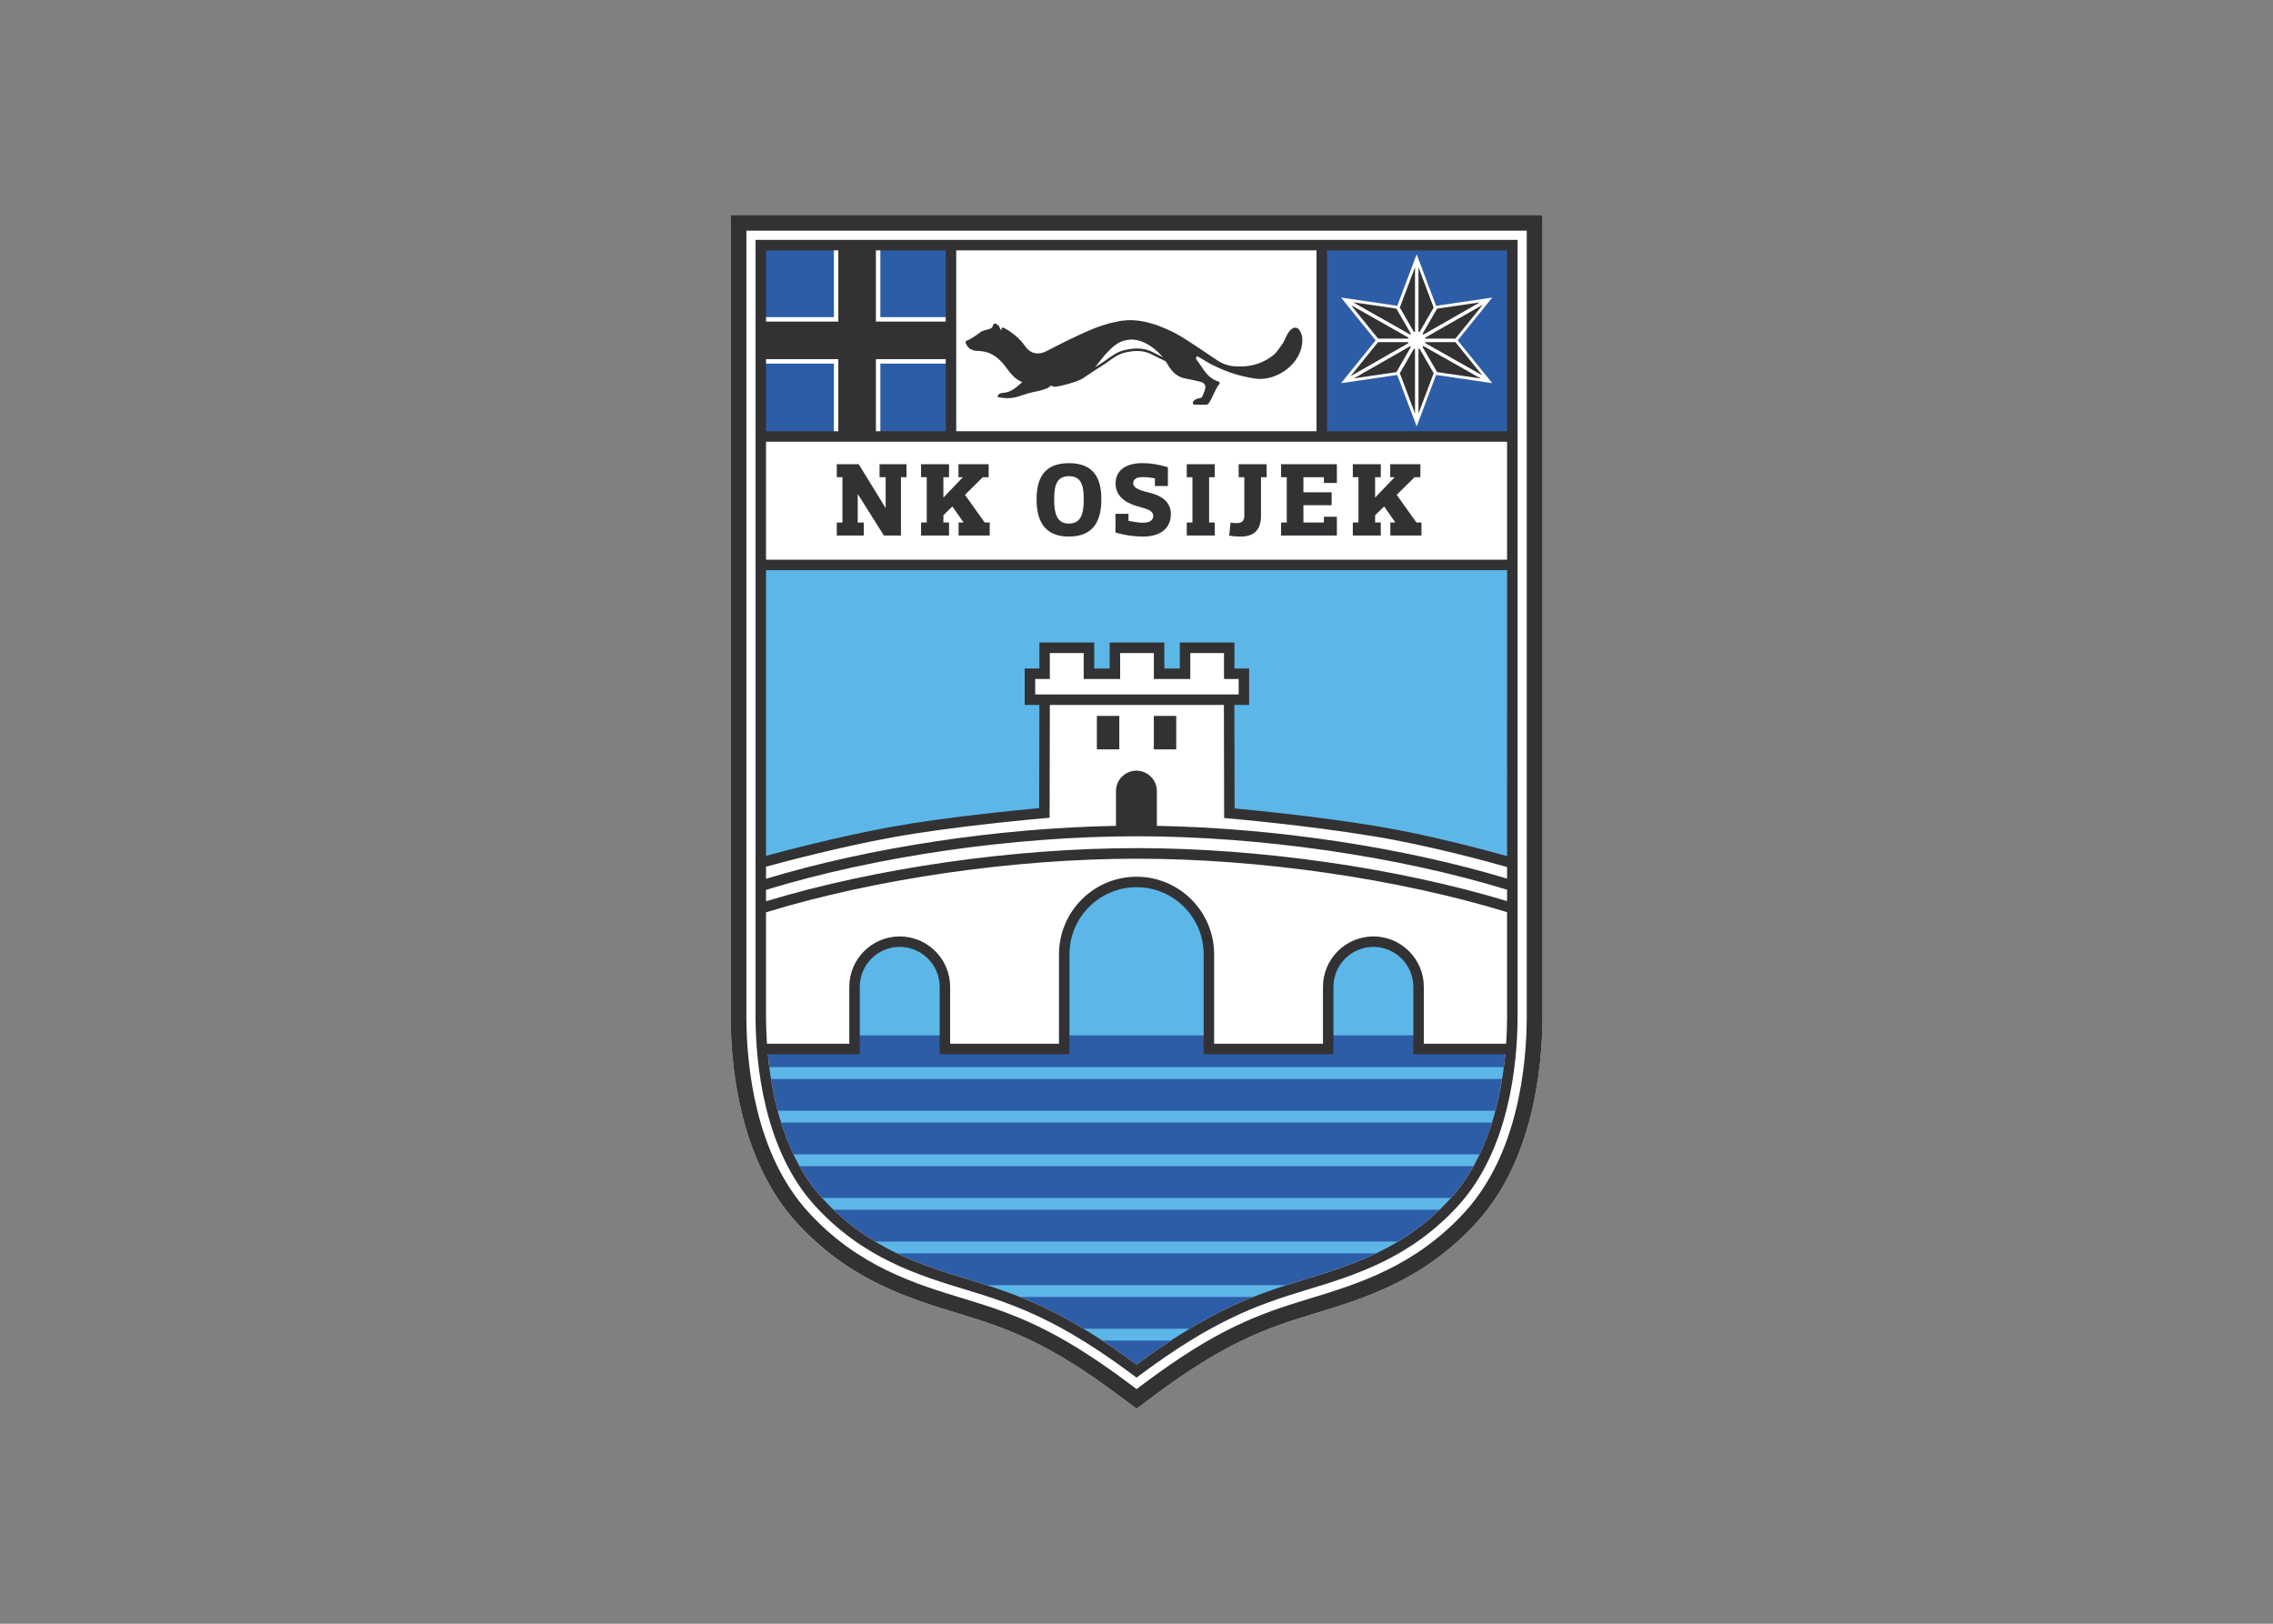 <svg clip-rule="evenodd" fill-rule="evenodd" stroke-linejoin="round" stroke-miterlimit="2" viewBox="0 0 560 400" xmlns="http://www.w3.org/2000/svg"><rect x="0" y="0" width="560" height="400" fill="#808080" stroke="none"/><g fill-rule="nonzero" transform="matrix(1.729 0 0 -1.729 108.472 371.528)"><path d="m0 0-2.567 1.913c-9.927 7.407-15.591 9.459-22.499 11.556-7.435 2.256-15.859 4.81-23.385 13.06-8.063 8.838-9.344 22.006-9.39 29.068v114.482h115.684v-114.452c-.046-7.078-1.328-20.262-9.39-29.098-7.527-8.25-15.954-10.804-23.387-13.06-6.912-2.097-12.572-4.157-22.499-11.556z" fill="#fff" transform="translate(99.214 14.176)"/><path d="m125.606 152.811h27.029v26.888h-27.029z" fill="#2d5da7"/><path d="m45.544 152.811h27.227v26.888h-27.227z" fill="#2d5da7"/><path d="m72.771 152.811h52.835v26.31h-52.835z" fill="#fff"/><path d="m0 0v-82.696c.04-6.339 1.144-18.108 8.071-25.7 6.591-7.222 14.311-9.565 21.122-11.63 7.067-2.146 13.31-4.402 23.604-12.012 10.296 7.61 16.538 9.866 23.606 12.012 6.809 2.065 14.531 4.408 21.121 11.63 6.929 7.592 8.032 19.361 8.07 25.706v82.69z" fill="#2d5da7" transform="translate(46.417 152.498)"/><path d="m0 0h-.01c-.044-.02-.084-.044-.125-.066.047.022.091.042.135.066" fill="#5cb7e8" transform="translate(134.908 36.305)"/><path d="m0 0c.945-.614 1.903-1.172 2.872-1.68h71.624c.972.512 1.933 1.06 2.881 1.68z" fill="#5cb7e8" transform="translate(60.402 37.985)"/><path d="m0 0c-.492.147-.984.301-1.477.452.493-.151.985-.305 1.477-.452" fill="#5cb7e8" transform="translate(75.208 31.775)"/><path d="m0 0h12.538l-.006-.004c.953.61 1.873 1.168 2.76 1.684h-18.048c.887-.514 1.806-1.074 2.756-1.68" fill="#5cb7e8" transform="translate(92.821 23.884)"/><path d="m0 0c-.002-.004-.004-.006-.008-.012.004.006.006.008.008.012" fill="#5cb7e8" transform="translate(143.331 42.52)"/><path d="m0 0c1.744-.53 3.41-1.062 5.061-1.662h37.515c1.652.6 3.316 1.132 5.064 1.662.02.006.042.014.06.02h-47.764c.018-.006.042-.014.064-.02" fill="#5cb7e8" transform="translate(75.272 31.755)"/><path d="m0 0c-.787.927-1.494 1.911-2.134 2.939.64-1.028 1.347-2.012 2.134-2.939" fill="#5cb7e8" transform="translate(53.222 44.301)"/><path d="m0 0h105.7c.09.564.169 1.124.241 1.678h-106.178c.07-.554.149-1.114.237-1.678" fill="#5cb7e8" transform="translate(46.24 61.154)"/><path d="m0 0c-.412-.415-.827-.809-1.245-1.19.418.381.83.78 1.245 1.19" fill="#5cb7e8" transform="translate(143.323 42.508)"/><path d="m0 0h102.87c.17.558.329 1.118.474 1.68h-103.82c.147-.562.307-1.122.476-1.68" fill="#5cb7e8" transform="translate(47.654 54.941)"/><path d="m0 0v-18.423h-106.419v18.423h-.528v-83.009c.004-.785.033-1.606.069-2.439l106.952-.006c.038.837.068 1.656.069 2.445v83.009z" fill="#5cb7e8" transform="translate(152.491 152.811)"/><path d="m0 0h97.733c.297.548.578 1.11.841 1.678h-99.413c.261-.568.544-1.13.839-1.678" fill="#5cb7e8" transform="translate(50.223 48.731)"/><path d="m0 0c.345-.375.69-.731 1.036-1.078h88.485c.349.345.695.703 1.038 1.078.178.197.337.4.504.6h-91.569c.173-.2.329-.403.506-.6" fill="#5cb7e8" transform="translate(53.81 43.598)"/><path d="m0 0c-.642-1.026-1.345-2.011-2.128-2.937.783.926 1.488 1.909 2.128 2.937" fill="#5cb7e8" transform="translate(147.089 47.239)"/><path d="m46.072 134.389h106.419v18.484h-106.419z" fill="#fff"/><path d="m0 0c-9.966 1.644-20.874 2.579-20.874 2.579l-.036 16.175h2.109v3.702h-2.091v3.696h-6.301v-3.696h-3.696v3.696h-6.293v-3.696h-3.699v3.696h-6.323v-3.696h-2.09v-3.702h2.096l-.035-16.137s-12.794-1.085-21.938-2.764c-8.43-1.555-17.164-3.96-18.479-4.329v-26.535h13.367v8.85c0 3.559 2.882 6.442 6.435 6.442 3.559 0 6.44-2.883 6.44-6.442v-8.85h17.002v13.491c0 5.691 4.615 10.306 10.307 10.306 5.695 0 10.306-4.615 10.306-10.306v-13.491h17.002v8.85c0 3.559 2.883 6.442 6.44 6.442 3.555 0 6.439-2.883 6.439-6.442v-8.85h13.365v26.494c-1.726.496-11.187 3.152-19.453 4.517" fill="#fff" transform="translate(133.313 96.433)"/><path d="m0 0v10.952h-10.735v6.62h10.735v10.579h6.62v-10.579h10.956v-6.62h-10.956v-10.952z" fill="#fff" transform="translate(56.086 152.122)"/><path d="m0 0h-10.952v10.579h-5.352v-10.579h-10.735v-5.35h10.735v-10.954h5.352v10.954h10.952z" fill="#323235" transform="translate(73.024 169.06)"/><path d="m0 0 1.228-.917 1.231.917c10.213 7.616 16.051 9.738 23.187 11.903 7.156 2.172 15.267 4.633 22.377 12.426 7.56 8.284 8.762 20.844 8.805 27.593v112.206h-111.199v-112.232c.043-6.737 1.243-19.283 8.802-27.567 7.112-7.793 15.224-10.254 22.38-12.426 7.132-2.163 12.968-4.283 23.189-11.903m1.228-3.71-2.567 1.913c-9.928 7.406-15.591 9.459-22.5 11.555-7.435 2.256-15.858 4.811-23.384 13.061-8.063 8.837-9.344 22.005-9.39 29.068v114.481h115.683v-114.452c-.046-7.078-1.327-20.262-9.389-29.097-7.527-8.25-15.954-10.805-23.387-13.061-6.913-2.096-12.572-4.156-22.5-11.555z" fill="#323235" transform="translate(97.987 17.886)"/><path d="m0 0-8.009-1.174 4.93 6.098-4.93 6.1 8.009-1.176 2.768 7.339 2.766-7.339 8.005 1.176-4.93-6.1 4.93-6.098-8.005 1.174-2.766-7.335z" fill="#fff" transform="translate(136.362 161.46)"/><g fill="#323235"><path d="m0 0c.036.038.07.074.108.106l-2.077 3.591-6.171.906z" transform="translate(138.206 167.211)"/><path d="m0 0c.01.05.026.096.046.143l-8.18 4.622 3.848-4.765z" transform="translate(137.915 166.635)"/><path d="m0 0c-.018.05-.036.094-.046.148h-4.286l-3.92-4.857z" transform="translate(137.96 165.989)"/><path d="m0 0c.052-.01.098-.028.143-.044l2.019 3.497-2.162 5.737z" transform="translate(139.389 167.609)"/><path d="m0 0 8.059 4.599-6.094-.892-2.079-3.591c.044-.038.084-.074.114-.116" transform="translate(140.077 167.201)"/><path d="m0 0v9.194l-2.164-5.739 2.019-3.499c.045.016.093.034.145.044" transform="translate(138.891 167.609)"/><path d="m0 0c-.008-.042-.022-.084-.034-.126l8.138-4.601-3.818 4.727z" transform="translate(140.362 166.137)"/><path d="m0 0c-.038.036-.072.07-.108.108l-8.026-4.586 6.058.889z" transform="translate(138.313 165.451)"/><path d="m0 0c.012-.042.028-.084.036-.129h4.286l3.904 4.826z" transform="translate(140.326 166.764)"/><path d="m0 0c-.038-.044-.08-.084-.124-.124l2.079-3.588 6.227-.913z" transform="translate(140.087 165.575)"/><path d="m0 0c-.052.01-.1.028-.145.044l-2.019-3.497 2.164-5.737z" transform="translate(138.891 165.16)"/><path d="m0 0c-.046-.016-.092-.034-.143-.044v-9.19l2.162 5.737z" transform="translate(139.533 165.204)"/><path d="m0 0c-.44.211-.865.42-1.283.638-.676.354-1.397.524-2.21.524-.528 0-1.084-.07-1.764-.215-.998-.226-1.781-.788-2.544-1.332-.297-.213-.602-.43-.913-.623-.269-.166-.532-.341-.795-.51.526.629 1.008 1.305 1.55 1.913.054.051.1.107.152.161.705.763 1.468 1.471 2.479 1.736 1.125.297 2.01.075 2.773-.265 1.128-.506 1.927-1.23 2.724-2.109-.055.028-.111.054-.169.082m19.688 3.677c-.311.53-.815.595-1.265.191-.688-.612-.813-1.556-1.367-2.258-.379-.474-.692-1.032-1.16-1.401-1.327-1.052-2.88-1.594-4.573-1.61-1.152-.012-2.115.066-3.286.791-.293.152-4.617 3.199-6.124 3.95-.514.299-2.547 1.182-3.079 1.287-1.201.387-3.1.853-5.267.351-1.434-.285-2.803-.753-4.144-1.347-1.979-.873-3.91-1.838-5.825-2.838-1.18-.616-2.326-.388-3.085.715-.747 1.083-1.737 1.882-2.873 2.523-.299.17-.508.184-.5-.295-.252.234-.21.55-.449.726-.313.223-.61.484-.779-.12-.07-.269-.295-.339-.508-.416-.425-.152-.927-.194-1.265-.457-.61-.468-1.23-.89-1.927-1.203-.25-.11-.182-.239-.102-.427.335-.809 1.028-1.018 1.795-1.032 1.439-.032 2.523-.699 3.442-1.757.833-.961 1.429-2.167 2.776-2.677-.805-.713-1.519-1.401-2.611-1.524-.335-.036-.845-.028-.911-.614 1.019-.197 1.991-.239 3.019.104.794.263 1.605.54 2.444.689.57.106 1.137.271 1.669.496.279.124.411.514.845.2.214-.156 2.94.548 3.896 1.028.263.131.502.293.732.466.201.134.404.267.607.399.566.376 1.104.729 1.662 1.072.319.199.63.422.929.638.769.545 1.488 1.064 2.415 1.271.65.143 1.19.209 1.688.209.753 0 1.423-.157 2.046-.484.421-.219.847-.429 1.294-.64.205-.099.41-.201.625-.305l.094-.047c.253-.433.512-.859.831-1.252.522-.646 1.209-1.068 2.005-1.202.673-.113 1.333-.285 1.996-.424.397-.08.859-.335.819-.825-.036-.436-.265-.859-.424-1.283-.122-.315-.445-.234-.684-.315-.159-.058-.319-.136-.452-.235-.141-.104-.245-.275-.221-.441.034-.221.245-.205.414-.205.467-.002.931.002 1.395-.006.229-.004.361.07.5.283.55.861.829 1.865 1.457 2.68.09.114.1.277-.106.339-1.092.319-1.775 1.112-2.367 2.019-.249.376-.506.751-.781 1.11-.128.169-.046.283.032.41.097.161.223.004.273-.026.626-.388 1.18-.683 1.757-1.04 1.591-.779 3.442-1.62 6.307-2.048 1.13-.156 2.25.091 3.229.551 1.147.541 2.142 1.381 2.811 2.523.608 1.033.995 2.613.331 3.733" transform="translate(102.807 164.068)"/><path d="m0 0v-1.851h-.791v-8.306h-2.433l-3.691 5.871h-.032v-4.02h.867v-1.851h-3.852v1.851h.805v6.455h-.805v1.851h3.123l3.808-6.197h.03v4.346h-.867v1.851z" transform="translate(66.432 148.74)"/><path d="m0 0v-1.851h-.805v-2.898l2.776 2.898h-.626v1.851h4.3v-1.851h-.835l-2.54-2.511 2.809-3.944h.716v-1.851h-4.436v1.851h.717l-1.598 2.284-1.283-1.239v-1.045h.805v-1.851h-3.988v1.851h.808v6.455h-.808v1.851z" transform="translate(72.496 148.74)"/><path d="m0 0c0-1.943.327-3.453 2.104-3.453 1.782 0 2.109 1.51 2.109 3.453 0 1.941-.327 3.3-2.109 3.3-1.777 0-2.104-1.359-2.104-3.3m-2.509 0c0 2.895.999 5.155 4.613 5.155 3.617 0 4.617-2.26 4.617-5.155 0-2.899-1-5.305-4.617-5.305-3.614 0-4.613 2.406-4.613 5.305" transform="translate(87.477 143.736)"/><path d="m0 0v-1c.899-.18 1.57-.269 2.094-.269.953 0 1.433.374 1.433.972 0 .819-1.032 1.014-2.256 1.373-1.809.522-3.108 1.509-3.108 3.226 0 2.093 1.749 2.916 3.796 2.916 1.18 0 2.224-.152 3.659-.584v-2.674h-1.852v1.09c-.775.149-1.287.179-1.807.179-.823 0-1.287-.329-1.287-.867 0-.671.882-1.014 2.17-1.315 1.807-.417 3.196-1.299 3.196-3.079 0-2.24-1.748-3.21-3.944-3.21-1.181 0-2.51.151-3.945.584v2.658z" transform="translate(98.064 141.674)"/><path d="m0 0v6.454h-.807v1.852h3.987v-1.852h-.805v-6.454h.805v-1.851h-3.987v1.851z" transform="translate(107.177 140.434)"/><path d="m0 0v-1.851h-.807v-5.53c0-2.074-1.122-2.927-2.842-2.927-.685 0-1.251.061-1.688.133l.196 1.855c.285-.045.54-.075.837-.075.568 0 1.122.163 1.122 1.014v5.53h-.807v1.851z" transform="translate(117.752 148.74)"/><path d="m0 0v-2.674h-1.851v.823h-2.916v-2.152h4.02v-1.838h-4.02v-2.465h2.916v.819h1.851v-2.67h-7.949v1.851h.807v6.455h-.807v1.851z" transform="translate(127.758 148.74)"/><path d="m0 0v-1.851h-.807v-2.898l2.78 2.898h-.628v1.851h4.3v-1.851h-.833l-2.542-2.511 2.809-3.944h.718v-1.851h-4.436v1.851h.715l-1.596 2.284-1.287-1.239v-1.045h.807v-1.851h-3.987v1.851h.807v6.455h-.807v1.851z" transform="translate(134.015 148.74)"/><path d="m93.559 108.114h3.198v4.763h-3.198zm8.116 0h3.194v4.763h-3.194zm50.336 45.319h-25.656v25.776h25.656zm0-18.297h-105.594v16.803h105.594zm0-42.232c-3.087.861-11.291 3.063-18.576 4.266-8.461 1.397-17.701 2.292-20.248 2.525l-.034 14.746h2.104v5.191h-2.092v3.703h-7.787v-3.703h-2.206v3.703h-7.79v-3.703h-2.202v3.703h-7.813v-3.703h-2.093v-5.191h2.095l-.034-14.706c-2.78-.253-13.457-1.267-21.326-2.716-7.294-1.341-14.878-3.342-17.592-4.079v40.701h105.594zm-55.134 25.236v3.698h4.802v-3.698h5.193v3.698h4.802v-3.698h2.091v-2.206h-28.996v2.206h2.088v3.698h4.827v-3.698zm55.134-28.446c-14.798 4.471-33.173 7.231-49.902 7.518v4.95c0 1.604-1.301 2.914-2.915 2.914-1.608 0-2.913-1.31-2.913-2.914v-4.95c-16.731-.297-35.086-3.067-49.864-7.542v1.724c2.278.623 10.235 2.751 17.859 4.154 9.003 1.658 21.738 2.746 21.866 2.76l.683.056.034 16.077h24.8l.035-16.113.686-.058c.106-.01 10.988-.952 20.81-2.574 7.556-1.246 16.133-3.585 18.821-4.346zm0-3.201c-15.645 4.729-35.289 7.549-52.751 7.549-17.502 0-37.18-2.83-52.843-7.572v1.622c15.597 4.784 35.319 7.638 52.843 7.638 17.484 0 37.172-2.842 52.751-7.613zm0-16.685c-.006-1.072-.048-2.309-.135-3.638h-11.728v8.102c0 3.966-3.224 7.188-7.185 7.188-3.964 0-7.186-3.222-7.186-7.188v-8.102h-15.509v12.743c0 6.096-4.956 11.054-11.054 11.054-6.094 0-11.052-4.958-11.052-11.054v-12.743h-15.509v8.102c0 3.966-3.224 7.188-7.188 7.188-3.959 0-7.183-3.222-7.183-7.188v-8.102h-11.728c-.091 1.329-.129 2.562-.137 3.632v15.091c15.597 4.785 35.319 7.64 52.843 7.64 17.484 0 37.172-2.847 52.751-7.614zm-8.07-25.706c-6.59-7.221-14.312-9.565-21.121-11.629-7.068-2.146-13.31-4.402-23.606-12.012-10.294 7.61-16.538 9.866-23.604 12.012-6.811 2.064-14.531 4.408-21.123 11.629-5.334 5.847-7.211 14.161-7.809 20.573h13.098v9.597c0 3.141 2.553 5.695 5.689 5.695 3.141 0 5.694-2.554 5.694-5.695v-9.597h18.496v14.238c0 5.273 4.29 9.561 9.559 9.561 5.273 0 9.561-4.288 9.561-9.561v-14.238h18.495v9.597c0 3.141 2.554 5.695 5.693 5.695 3.138 0 5.689-2.554 5.689-5.695v-9.597h13.1c-.602-6.414-2.477-14.726-7.811-20.573m-97.524 135.107h25.607v-25.776h-25.607zm27.101 0h51.34v-25.776h-51.34zm79.99-86.731v88.225h-108.584v-88.174l-.008-.006.008-.382v-22.347c.038-6.552 1.198-18.737 8.459-26.696 6.869-7.529 14.796-9.936 21.795-12.056 7.024-2.132 13.224-4.376 23.59-12.108l.446-.333.45.333c10.361 7.732 16.562 9.976 23.586 12.108 6.999 2.12 14.924 4.527 21.795 12.056 7.263 7.959 8.419 20.144 8.463 26.704v22.293l.004.383z"/></g></g></svg>